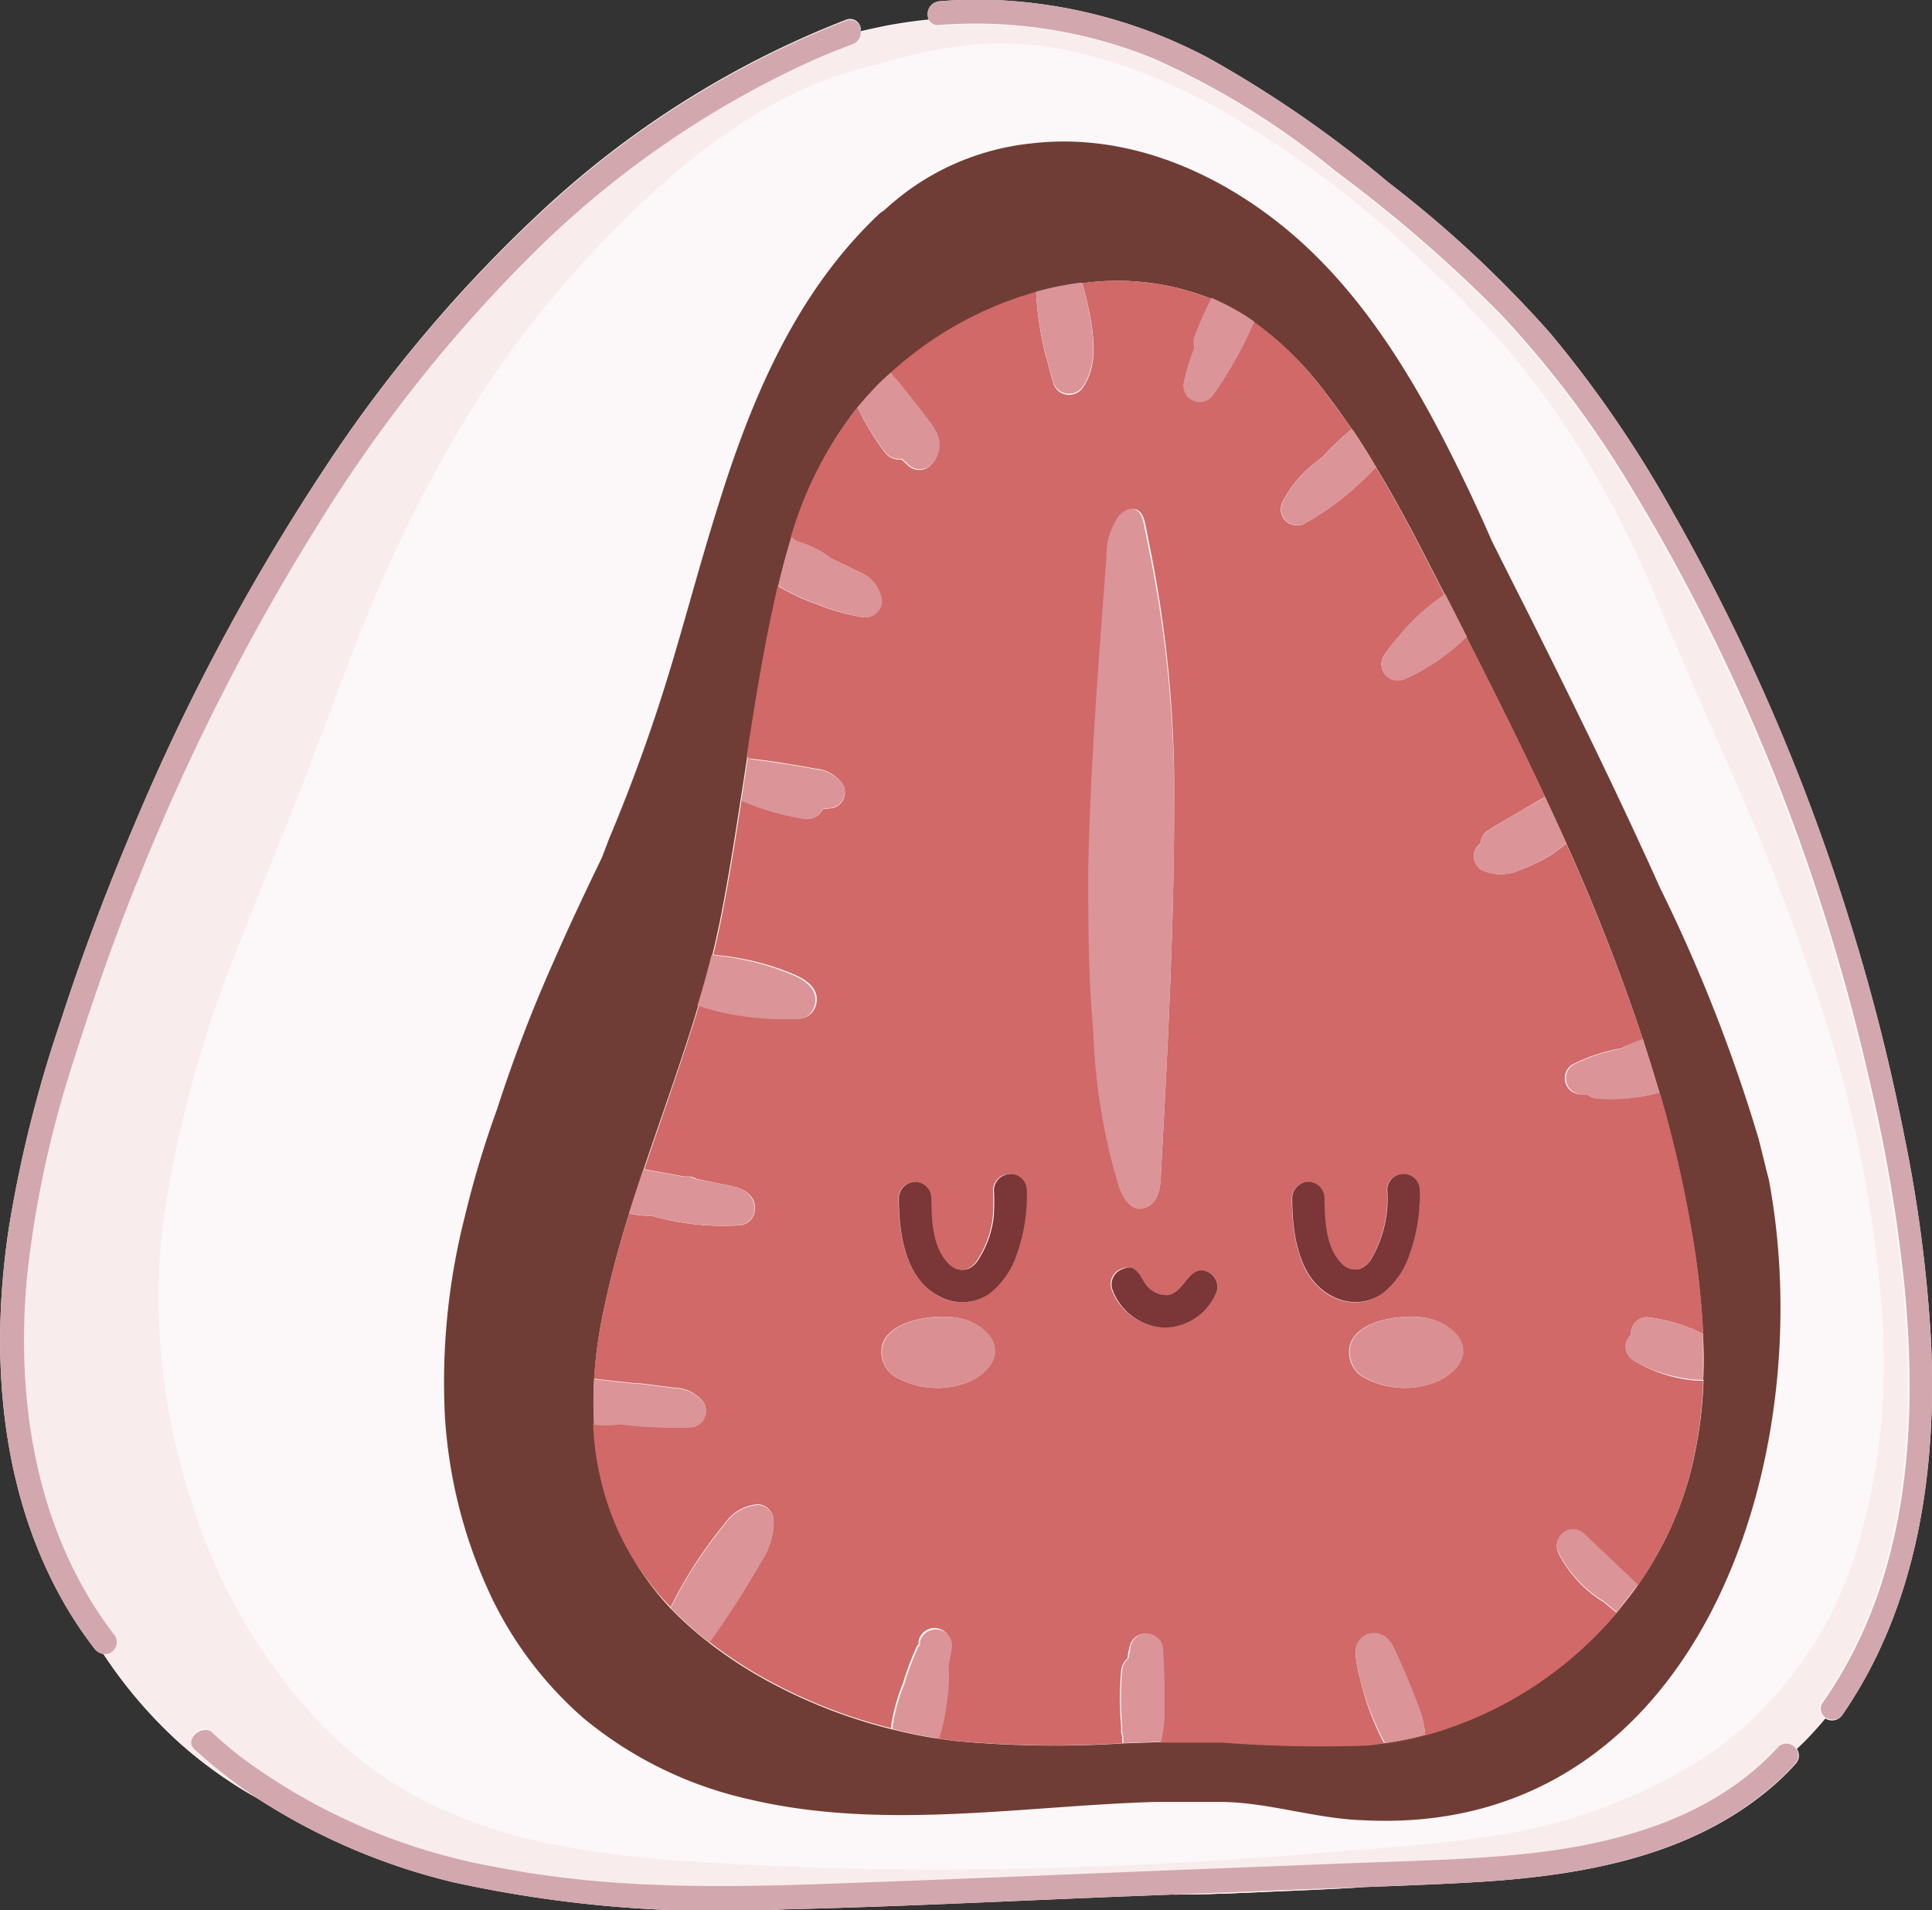 <svg xmlns="http://www.w3.org/2000/svg" viewBox="0 0 105.9 104.73"><rect x="0" y="0" width="105.9" height="104.73" fill="#333333" stroke="none"/><defs><style>.cls-1{fill:#fcf7f8;}.cls-2{fill:#f8eced;}.cls-3{fill:#6f3d35;}.cls-4{fill:#d06968;}.cls-5{fill:#db9497;}.cls-6{fill:#d2a7ad;}.cls-7{fill:#7b3637;}.cls-8{fill:#da9092;}</style></defs><g id="Capa_2" data-name="Capa 2"><g id="Capa_3" data-name="Capa 3"><path class="cls-1" d="M105.84,73.41a77.56,77.56,0,0,0-1.46-11.14,111.5,111.5,0,0,0-3-11.81,112.36,112.36,0,0,0-9.61-22.24A63.47,63.47,0,0,0,85,18.3,63.08,63.08,0,0,0,76.1,10a63,63,0,0,0-9.86-6.82A27.36,27.36,0,0,0,54.53,0a26.05,26.05,0,0,0-3.06.07.71.71,0,0,0-.56,1c-.79.08-1.57.19-2.35.34q-.69.14-1.38.3a.59.59,0,0,0-.8-.63,52.13,52.13,0,0,0-16.3,10.13A77.11,77.11,0,0,0,17.58,26,118.42,118.42,0,0,0,7.39,45.15C5.88,48.7,4.51,52.31,3.32,56A69.78,69.78,0,0,0,.48,67.35C-.58,74.42,0,82,3.71,88.23a22.17,22.17,0,0,0,1.45,2.13.8.8,0,0,0,.51.32,25.64,25.64,0,0,0,3.52,4.26l.58.55c.52.46,1.05.9,1.6,1.31a24.12,24.12,0,0,0,2.7,1.77,34.57,34.57,0,0,0,10.81,4.63A68.1,68.1,0,0,0,43,104.68c6.38-.15,12.76-.48,19.14-.73l2.06-.08c1.81,0,3.61-.08,5.42-.16s3.42-.14,5.13-.25c2.15-.08,4.29-.16,6.43-.29,5.59-.36,11.43-1.39,15.84-5.11a13.75,13.75,0,0,0,1.4-1.35.66.66,0,0,0,.07-.83c.25-.24.51-.49.75-.75s.55-.6.81-.92A.68.68,0,0,0,101,94C105.13,88,106.19,80.55,105.84,73.41Z"/><path class="cls-1" d="M69.63,103.71c-1.81.08-3.61.13-5.42.16h0c1.81,0,3.61-.08,5.42-.16s3.42-.14,5.13-.25h0C73.05,103.57,71.33,103.64,69.63,103.71Z"/><path class="cls-1" d="M103.1,71.26a70.35,70.35,0,0,0-2.62-14,130.93,130.93,0,0,0-6-15.92C93.32,38.7,92.13,36,91,33.3a61.68,61.68,0,0,0-3.52-7.16,48.42,48.42,0,0,0-4.56-6.63,58,58,0,0,0-4.77-5A56.35,56.35,0,0,0,66.7,5.85C62.78,3.69,58.33,2.06,53.79,2.3a25,25,0,0,0-5.65,1.1c-4.73,1-8.86,3.83-12.39,7a58.46,58.46,0,0,0-9.88,11.74,79.68,79.68,0,0,0-6.76,13.86c-1,2.49-1.85,5-2.84,7.48s-2.11,5.22-3.12,7.85A66.1,66.1,0,0,0,8.81,67.22a35.74,35.74,0,0,0,1.58,15,31,31,0,0,0,7,12.14,21.75,21.75,0,0,0,5.76,4.32,28,28,0,0,0,7.18,2.41,56.1,56.1,0,0,0,7.42.91c2.8.18,5.6.32,8.41.39,6,.15,12,0,18-.3,3-.15,5.93-.36,8.89-.6,2.62-.22,5.25-.4,7.86-.77a29.74,29.74,0,0,0,12.79-4.62,21.25,21.25,0,0,0,7.89-10.8A35.9,35.9,0,0,0,103.1,71.26ZM74.6,99.82c-2.6-.14-5.21-1-7.78-1-1.2,0-2.4,0-3.6,0-7.42.23-14.93,1.59-22.28-.16a21.6,21.6,0,0,1-9-4.42,20.63,20.63,0,0,1-5.34-7.3,27,27,0,0,1-2.25-9.22,36.79,36.79,0,0,1,1.09-11,54.66,54.66,0,0,1,1.77-5.89,80,80,0,0,1,3.06-8C31.13,50.85,32,48.92,33,47l.41-1a94.89,94.89,0,0,0,3.48-9.7c.87-2.92,1.65-5.86,2.57-8.76,1.82-5.79,4.26-11.58,8.76-15.83a1.15,1.15,0,0,1,.26-.19,16.26,16.26,0,0,1,1.29-1.07,13.94,13.94,0,0,1,6.75-2.62c4.92-.59,9.88,1.36,13.68,4.4s6.7,7.46,9,11.86c.93,1.81,1.81,3.66,2.62,5.52.57,1.14,1.14,2.28,1.72,3.42,2.59,5.16,5.14,10.35,7.51,15.62a87.86,87.86,0,0,1,5.39,13.69c.2.76.38,1.54.52,2.34C99.76,80,93.06,100.83,74.6,99.82Z"/><path class="cls-1" d="M98.5,95.88c.25-.24.51-.49.75-.75-.24.26-.5.51-.75.75Z"/><path class="cls-1" d="M9.77,95.49a25.41,25.41,0,0,1-4.1-4.81h0a25.41,25.41,0,0,0,4.1,4.81,24,24,0,0,0,4.3,3.08h0A24,24,0,0,1,9.77,95.49Z"/><path class="cls-1" d="M48.56,1.46q-.69.14-1.38.3h0Q47.87,1.59,48.56,1.46Z"/><path class="cls-2" d="M74.76,103.46l-3,.11-7.51.3c1.81,0,3.61-.08,5.42-.16S73.05,103.57,74.76,103.46Z"/><path class="cls-2" d="M99.82,93.33a21.93,21.93,0,0,0,1.37-2.21c3.39-6.2,3.77-13.56,3.12-20.45a87,87,0,0,0-1.86-11.11,114.49,114.49,0,0,0-3.22-11.49,106.92,106.92,0,0,0-10-21.49,55.67,55.67,0,0,0-7.11-9.4,78.06,78.06,0,0,0-9-7.79,43.43,43.43,0,0,0-10-6.19A25.91,25.91,0,0,0,51.47,1.42a.54.54,0,0,1-.56-.3c-.79.08-1.57.19-2.35.34q-.69.14-1.38.3a.68.68,0,0,1-.44.66c-.72.27-1.43.55-2.13.86A52.65,52.65,0,0,0,29.22,13.89,80.3,80.3,0,0,0,17.41,28.75,122.37,122.37,0,0,0,7.66,48C6.23,51.49,5,55.08,3.85,58.73A58,58,0,0,0,1.48,70C.84,76.88,2,84.11,6.31,89.69a.67.67,0,0,1-.24.91.58.58,0,0,1-.4.08,25.41,25.41,0,0,0,4.1,4.81,24,24,0,0,0,4.3,3.08,28,28,0,0,1-3.4-2.66c-.63-.58.31-1.52.94-.94s1,.86,1.48,1.27a33.2,33.2,0,0,0,14.27,6.15c6,1.17,12.13,1.1,18.19.88,6.25-.22,12.5-.49,18.75-.74l9.41-.37c3.08-.12,6.17-.18,9.24-.46,5.28-.48,10.84-1.88,14.54-5.94a.63.63,0,0,1,1,.12c.25-.24.51-.49.75-.75s.55-.6.81-.92A.58.58,0,0,1,99.82,93.33Zm-6.08,2.82A29.74,29.74,0,0,1,81,100.77c-2.61.37-5.24.55-7.86.77-3,.24-5.92.45-8.89.6-6,.32-12,.45-18,.3-2.81-.07-5.61-.21-8.41-.39a56.1,56.1,0,0,1-7.42-.91,28,28,0,0,1-7.18-2.41,21.75,21.75,0,0,1-5.76-4.32,31,31,0,0,1-7-12.14,35.74,35.74,0,0,1-1.58-15,66.1,66.1,0,0,1,4.34-15.84c1-2.63,2.09-5.23,3.12-7.85s1.88-5,2.84-7.48a79.68,79.68,0,0,1,6.76-13.86,58.46,58.46,0,0,1,9.88-11.74c3.53-3.22,7.66-6,12.39-7a25,25,0,0,1,5.65-1.1c4.54-.24,9,1.39,12.91,3.55a56.35,56.35,0,0,1,11.45,8.64,58,58,0,0,1,4.77,5,48.42,48.42,0,0,1,4.56,6.63A61.68,61.68,0,0,1,91,33.3c1.13,2.71,2.32,5.4,3.49,8.09a130.93,130.93,0,0,1,6,15.92,70.35,70.35,0,0,1,2.62,14,35.9,35.9,0,0,1-1.47,14.09A21.25,21.25,0,0,1,93.74,96.15Z"/><path class="cls-3" d="M96.38,62.38A87.86,87.86,0,0,0,91,48.69c-2.37-5.27-4.92-10.46-7.51-15.62-.58-1.14-1.15-2.28-1.72-3.42-.81-1.86-1.69-3.71-2.62-5.52-2.27-4.4-5.06-8.73-9-11.86s-8.76-5-13.68-4.4a13.94,13.94,0,0,0-6.75,2.62,16.26,16.26,0,0,0-1.29,1.07,1.15,1.15,0,0,0-.26.19c-4.5,4.25-6.94,10-8.76,15.83-.92,2.9-1.7,5.84-2.57,8.76A94.89,94.89,0,0,1,33.38,46L33,47c-.93,1.92-1.84,3.85-2.69,5.8a80,80,0,0,0-3.06,8,54.66,54.66,0,0,0-1.77,5.89,36.79,36.79,0,0,0-1.09,11,27,27,0,0,0,2.25,9.22A20.63,20.63,0,0,0,32,94.21a21.6,21.6,0,0,0,9,4.42c7.35,1.75,14.86.39,22.28.16,1.2,0,2.4,0,3.6,0,2.57,0,5.18.91,7.78,1,18.46,1,25.16-19.81,22.3-35.1C96.76,63.92,96.58,63.14,96.38,62.38Zm-3,13.27a23.4,23.4,0,0,1-.82,5.45,19.43,19.43,0,0,1-2.76,5.77c-.36.52-.75,1-1.16,1.51a21,21,0,0,1-10.5,6.72,20.24,20.24,0,0,1-2.19.45h0c-.4.06-.8.1-1.2.13A73.11,73.11,0,0,1,67,95.51c-1.12,0-2.25,0-3.38,0h0l-2.07.07a58.39,58.39,0,0,1-9.26-.14l-.93-.13c-.86-.13-1.71-.31-2.54-.52a28.48,28.48,0,0,1-6.67-2.59,23.63,23.63,0,0,1-3.3-2.15,19.16,19.16,0,0,1-2.12-1.9A15.35,15.35,0,0,1,34,84.1a15.86,15.86,0,0,1-1.43-6,23,23,0,0,1,0-2.49A24.38,24.38,0,0,1,33,72.27a54.36,54.36,0,0,1,1.49-5.74c.25-.81.52-1.62.79-2.42,1-3,2.11-6,3-9,.28-.92.54-1.84.77-2.77.17-.71.33-1.42.47-2.13.41-2.1.75-4.22,1.07-6.33.13-.81.25-1.61.37-2.41.35-2.27.71-4.53,1.15-6.78.18-.88.36-1.75.56-2.6s.45-1.79.72-2.67A20.77,20.77,0,0,1,47,22.34,17.75,17.75,0,0,1,48.27,21l.55-.51a19.83,19.83,0,0,1,8-4.46,16.51,16.51,0,0,1,2.5-.5,13.87,13.87,0,0,1,7.12.87,13.68,13.68,0,0,1,1.9,1l.44.3a17.66,17.66,0,0,1,3.88,3.84c.52.67,1,1.35,1.49,2.05s.89,1.37,1.31,2.08c1.3,2.15,2.45,4.4,3.59,6.64l.17.33,1.18,2.33c1.48,2.91,2.94,5.83,4.32,8.79.39.84.78,1.69,1.16,2.53A114.5,114.5,0,0,1,90.06,57c.32,1,.63,2,.91,2.94a67.62,67.62,0,0,1,1.82,8,43.71,43.71,0,0,1,.56,5.24C93.39,74,93.4,74.81,93.36,75.65Z"/><path class="cls-4" d="M89.55,74.59a.89.89,0,0,1-.37-1.11,1,1,0,0,1,.22-.3s0-.06,0-.08a.89.89,0,0,1,.89-.89,9.65,9.65,0,0,1,2.53.67l.54.25a43.71,43.71,0,0,0-.56-5.24,67.62,67.62,0,0,0-1.82-8l-.26.07a10.1,10.1,0,0,1-3.1.26A.93.93,0,0,1,87,60l-.35,0a.89.89,0,0,1-.45-1.65,9.54,9.54,0,0,1,2.69-.88A6,6,0,0,1,90.06,57a114.5,114.5,0,0,0-4.21-10.75,10.65,10.65,0,0,1-.86.64,9,9,0,0,1-1.68.81,2.47,2.47,0,0,1-2.09,0,.88.88,0,0,1-.07-1.47.93.93,0,0,1,.44-.72c.84-.52,1.7-1,2.56-1.52l.54-.3c-1.38-3-2.84-5.88-4.32-8.79A11.46,11.46,0,0,1,77,37.21.94.94,0,0,1,76,37.07.91.91,0,0,1,75.82,36a7.53,7.53,0,0,1,.81-1.05l0,0a11.26,11.26,0,0,1,2.54-2.33L79,32.25c-1.14-2.24-2.29-4.49-3.59-6.64-.25.27-.51.54-.78.79a15.44,15.44,0,0,1-3.1,2.29.91.91,0,0,1-1.07-.14.92.92,0,0,1-.14-1.08,6.43,6.43,0,0,1,1.8-2.12l.41-.34a14.69,14.69,0,0,1,1.57-1.48c-.47-.7-1-1.38-1.49-2.05a17.66,17.66,0,0,0-3.88-3.84,21.53,21.53,0,0,1-2.24,4A.89.89,0,0,1,64.89,21a13,13,0,0,1,.6-1.95.7.7,0,0,1,0-.53,19,19,0,0,1,.94-2.12,13.87,13.87,0,0,0-7.12-.87,14.39,14.39,0,0,1,.41,1.63c.25,1.32.46,2.86-.34,4.05A.91.91,0,0,1,57.73,21c-.13-.44-.25-.9-.35-1.35a1.43,1.43,0,0,1-.08-.22A18.51,18.51,0,0,1,56.79,16a19.83,19.83,0,0,0-8,4.46c.45.53.89,1.06,1.32,1.61.24.3.48.61.71.92a4,4,0,0,1,.44.66,1.49,1.49,0,0,1-.43,2,.91.91,0,0,1-1.07-.14l-.35-.32a1,1,0,0,1-.94-.43A15,15,0,0,1,47,22.34a20.77,20.77,0,0,0-3.65,7.1l.29.23a5.33,5.33,0,0,1,1.91.94l1.58.76a2,2,0,0,1,1.16,1.36.9.9,0,0,1-1.09,1.09,11.2,11.2,0,0,1-2.44-.7,10.94,10.94,0,0,1-2.13-1c-.2.85-.38,1.72-.56,2.6-.44,2.25-.8,4.51-1.15,6.78l.22.09c.61.07,1.22.15,1.82.25s1.15.18,1.72.3A2,2,0,0,1,46.2,43a.9.9,0,0,1-.53,1.3l-.58.07v0a.9.9,0,0,1-1,.51,14.27,14.27,0,0,1-3.45-1c-.32,2.11-.66,4.23-1.07,6.33-.14.71-.3,1.42-.47,2.13a15.57,15.57,0,0,1,2.63.46,13.76,13.76,0,0,1,1.74.6c.69.28,1.47.78,1.27,1.65a1,1,0,0,1-1,.8c-.31,0-.62,0-.92,0a16.18,16.18,0,0,1-2-.16,14.41,14.41,0,0,1-2.5-.59c-.9,3-2,6-3,9l2.18.4h.2a.78.78,0,0,1,.47.13L40,65c.68.12,1.43.49,1.38,1.29a.91.91,0,0,1-.89.89,14.17,14.17,0,0,1-4.76-.52,6.51,6.51,0,0,1-1.24-.12A54.36,54.36,0,0,0,33,72.27a24.38,24.38,0,0,0-.44,3.31l1.11.13,1.23.13a1.08,1.08,0,0,1,.19,0h0l1.91.24a2.05,2.05,0,0,1,1.58.82.9.9,0,0,1-.77,1.34,25.21,25.21,0,0,1-3.88-.18,4,4,0,0,1-1.42,0,15.86,15.86,0,0,0,1.43,6,15.35,15.35,0,0,0,2.82,4.05,22.74,22.74,0,0,1,1.57-2.71,23.22,23.22,0,0,1,1.39-1.87,2.42,2.42,0,0,1,1.79-1.06.9.9,0,0,1,.89.89,3.78,3.78,0,0,1-.62,2.13c-.36.63-.73,1.25-1.12,1.87-.56.9-1.15,1.79-1.78,2.65a23.63,23.63,0,0,0,3.3,2.15,28.48,28.48,0,0,0,6.67,2.59.77.77,0,0,1,0-.15,10.14,10.14,0,0,1,.64-2.31,15,15,0,0,1,.75-2,.42.42,0,0,1,.11-.15c0-.06,0-.12,0-.18a.89.89,0,1,1,1.71.48c0,.28-.1.56-.16.84a9.84,9.84,0,0,1-.13,2.42,9.24,9.24,0,0,1-.37,1.37,1.55,1.55,0,0,0-.08.23l.93.13a58.39,58.39,0,0,0,9.26.14c0-.13,0-.26,0-.39a.8.8,0,0,1-.06-.3c0-.09,0-.17,0-.26a17.92,17.92,0,0,1,0-3,1,1,0,0,1,.36-.71c0-.23.07-.46.12-.69a.88.88,0,0,1,1-.64.89.89,0,0,1,.77.88c.06,1,.09,2,.09,3.08a6.94,6.94,0,0,1-.19,2c1.13,0,2.26,0,3.38,0a73.11,73.11,0,0,0,7.69.17c.4,0,.8-.07,1.2-.13A14.6,14.6,0,0,1,74.54,92a6.08,6.08,0,0,1-.23-1.33,1,1,0,0,1,1.43-1c.51.22.69.75.9,1.22.4.87.76,1.76,1.1,2.66a5,5,0,0,1,.38,1.6l-2.19.45a20.24,20.24,0,0,0,2.19-.45,21,21,0,0,0,10.5-6.72l-.71-.59a6.69,6.69,0,0,1-2.46-2.63.89.89,0,0,1,1.39-1.08l2.94,2.79-1.16,1.51c.41-.49.8-1,1.16-1.51a19.43,19.43,0,0,0,2.76-5.77,23.4,23.4,0,0,0,.82-5.45,6.34,6.34,0,0,1-1.45-.17A7.66,7.66,0,0,1,89.55,74.59ZM53,75.8a4.65,4.65,0,0,1-4-.36,1.62,1.62,0,0,1-.64-1.72c.44-1.46,3.23-1.75,4.45-1.4a2.74,2.74,0,0,1,1.43.94C55.07,74.44,53.93,75.45,53,75.8Zm2.73-7.08a4.6,4.6,0,0,1-1.53,2.22,2.64,2.64,0,0,1-2.75.12c-1.88-1-2.18-3.51-2.2-5.38a.92.92,0,0,1,.89-.89.91.91,0,0,1,.89.89c0,1.14,0,2.75.95,3.6a1,1,0,0,0,1.07.27,1.23,1.23,0,0,0,.45-.37,5.47,5.47,0,0,0,.93-2.58v-.07a11,11,0,0,0,0-1.28.9.9,0,0,1,.89-.88.88.88,0,0,1,.88.88A9.51,9.51,0,0,1,55.72,68.72Zm4-21.06c.07-5.72.54-11.52,1-17.18a3.64,3.64,0,0,1,.69-2.22c.6-.59,1.17-.44,1.34.4.09.42.17.83.25,1.24A67.32,67.32,0,0,1,64.36,44c0,6.8-.36,13.63-.73,20.42a3,3,0,0,1-.23,1.22,1.05,1.05,0,0,1-1,.62c-.54-.07-.84-.66-1-1.17A33.44,33.44,0,0,1,60,56.45C59.73,53.53,59.66,50.59,59.69,47.66ZM66.61,71a3.09,3.09,0,0,1-2.92,1.76,3.17,3.17,0,0,1-2.78-2.13.89.89,0,0,1,.62-1.09c.62-.21.88.31,1.14.74A1.41,1.41,0,0,0,64,71c1-.09,1.22-1.79,2.34-1.19A.9.9,0,0,1,66.61,71Zm4.2-5.31a.91.91,0,0,1,.88-.89.9.9,0,0,1,.89.89c0,1.15.06,2.72.93,3.58a1,1,0,0,0,1,.31,1.25,1.25,0,0,0,.62-.52,6.53,6.53,0,0,0,.89-3.8.89.89,0,0,1,1.78,0,9.52,9.52,0,0,1-.54,3.47,4.54,4.54,0,0,1-1.53,2.22,2.64,2.64,0,0,1-2.75.12C71.12,70.11,70.82,67.55,70.81,65.68ZM78.62,75.8a4.66,4.66,0,0,1-4-.36A1.61,1.61,0,0,1,74,73.72c.44-1.46,3.23-1.75,4.45-1.4a2.75,2.75,0,0,1,1.42.94C80.71,74.44,79.56,75.45,78.62,75.8Z"/><path class="cls-4" d="M53,69.57Z"/><path class="cls-4" d="M64.05,71h0Z"/><path class="cls-4" d="M74.59,69.57Z"/><path class="cls-5" d="M62.4,66.28a1.05,1.05,0,0,0,1-.62,3,3,0,0,0,.23-1.22c.37-6.79.73-13.62.73-20.42A67.32,67.32,0,0,0,62.93,29.9c-.08-.41-.16-.82-.25-1.24-.17-.84-.74-1-1.34-.4a3.64,3.64,0,0,0-.69,2.22c-.42,5.66-.89,11.46-1,17.18,0,2.93,0,5.87.27,8.79a33.44,33.44,0,0,0,1.42,8.66C61.56,65.62,61.86,66.21,62.4,66.28Z"/><path class="cls-5" d="M33.94,78.09a25.21,25.21,0,0,0,3.88.18.9.9,0,0,0,.77-1.34A2.05,2.05,0,0,0,37,76.11l-1.91-.24h0a1.08,1.08,0,0,0-.19,0l-1.23-.13-1.11-.13a23,23,0,0,0,0,2.49A4,4,0,0,0,33.94,78.09Z"/><path class="cls-5" d="M51.85,93.71A9.84,9.84,0,0,0,52,91.29c.06-.28.12-.56.16-.84A.89.89,0,1,0,50.43,90c0,.06,0,.12,0,.18a.42.42,0,0,0-.11.15,15,15,0,0,0-.75,2,10.14,10.14,0,0,0-.64,2.31.77.77,0,0,0,0,.15c.83.21,1.68.39,2.54.52a1.55,1.55,0,0,1,.08-.23A9.24,9.24,0,0,0,51.85,93.71Z"/><path class="cls-5" d="M63.76,90.45a.89.89,0,0,0-.77-.88.88.88,0,0,0-1,.64c-.05.23-.08.46-.12.69a1,1,0,0,0-.36.71,17.92,17.92,0,0,0,0,3c0,.09,0,.17,0,.26a.8.8,0,0,0,.06.3c0,.13,0,.26,0,.39l2.07-.07h0a6.94,6.94,0,0,0,.19-2C63.85,92.5,63.82,91.47,63.76,90.45Z"/><path class="cls-5" d="M77.74,93.5c-.34-.9-.7-1.79-1.1-2.66-.21-.47-.39-1-.9-1.22a1,1,0,0,0-1.43,1A6.08,6.08,0,0,0,74.54,92a14.6,14.6,0,0,0,1.39,3.58h0l2.19-.45A5,5,0,0,0,77.74,93.5Z"/><path class="cls-5" d="M86.84,84.08a.89.89,0,0,0-1.39,1.08,6.69,6.69,0,0,0,2.46,2.63l.71.59,1.16-1.51Z"/><path class="cls-5" d="M92.81,72.88a9.65,9.65,0,0,0-2.53-.67.89.89,0,0,0-.89.89s0,.05,0,.08a1,1,0,0,0-.22.3.89.89,0,0,0,.37,1.11,7.66,7.66,0,0,0,2.36.89,6.34,6.34,0,0,0,1.45.17c0-.84,0-1.68,0-2.52Z"/><path class="cls-5" d="M86.22,58.38A.89.89,0,0,0,86.67,60L87,60a.93.93,0,0,0,.59.24,10.1,10.1,0,0,0,3.1-.26l.26-.07c-.28-1-.59-2-.91-2.94a6,6,0,0,0-1.15.52A9.54,9.54,0,0,0,86.22,58.38Z"/><path class="cls-5" d="M81.59,45.52a.93.93,0,0,0-.44.72.88.88,0,0,0,.07,1.47,2.47,2.47,0,0,0,2.09,0A9,9,0,0,0,85,46.87a10.65,10.65,0,0,0,.86-.64c-.38-.84-.77-1.69-1.16-2.53l-.54.3C83.29,44.5,82.43,45,81.59,45.52Z"/><path class="cls-5" d="M76.65,34.91l0,0A7.53,7.53,0,0,0,75.82,36,.91.91,0,0,0,76,37.07a.94.94,0,0,0,1.08.14,11.46,11.46,0,0,0,3.33-2.3l-1.18-2.33A11.26,11.26,0,0,0,76.65,34.91Z"/><path class="cls-5" d="M72.55,25l-.41.34a6.43,6.43,0,0,0-1.8,2.12.92.92,0,0,0,.14,1.08.91.91,0,0,0,1.07.14,15.44,15.44,0,0,0,3.1-2.29c.27-.25.53-.52.78-.79-.42-.71-.85-1.4-1.31-2.08A14.69,14.69,0,0,0,72.55,25Z"/><path class="cls-5" d="M65.49,19a13,13,0,0,0-.6,1.95.89.89,0,0,0,1.62.68,21.53,21.53,0,0,0,2.24-4l-.44-.3a13.68,13.68,0,0,0-1.9-1,19,19,0,0,0-.94,2.12A.7.7,0,0,0,65.49,19Z"/><path class="cls-5" d="M57.38,19.6c.1.45.22.91.35,1.35a.91.91,0,0,0,1.63.22c.8-1.19.59-2.73.34-4.05a14.39,14.39,0,0,0-.41-1.63,16.51,16.51,0,0,0-2.5.5,18.51,18.51,0,0,0,.51,3.39A1.43,1.43,0,0,0,57.38,19.6Z"/><path class="cls-5" d="M49.44,25.15l.35.32a.91.91,0,0,0,1.07.14,1.49,1.49,0,0,0,.43-2,4,4,0,0,0-.44-.66c-.23-.31-.47-.62-.71-.92-.43-.55-.87-1.08-1.32-1.61l-.55.51A17.75,17.75,0,0,0,47,22.34a15,15,0,0,0,1.47,2.38A1,1,0,0,0,49.44,25.15Z"/><path class="cls-5" d="M47.23,33.82a.9.9,0,0,0,1.09-1.09,2,2,0,0,0-1.16-1.36l-1.58-.76a5.33,5.33,0,0,0-1.91-.94l-.29-.23c-.27.88-.5,1.76-.72,2.67a10.94,10.94,0,0,0,2.13,1A11.2,11.2,0,0,0,47.23,33.82Z"/><path class="cls-5" d="M45.08,44.35v0l.58-.07A.9.9,0,0,0,46.2,43a2,2,0,0,0-1.49-.82c-.57-.12-1.14-.21-1.72-.3s-1.21-.18-1.82-.25L41,41.49c-.12.8-.24,1.6-.37,2.41a14.27,14.27,0,0,0,3.45,1A.9.9,0,0,0,45.08,44.35Z"/><path class="cls-5" d="M42.74,55.88c.3,0,.61,0,.92,0a1,1,0,0,0,1-.8c.2-.87-.58-1.37-1.27-1.65a13.76,13.76,0,0,0-1.74-.6A15.57,15.57,0,0,0,39,52.36c-.23.93-.49,1.85-.77,2.77a14.41,14.41,0,0,0,2.5.59A16.18,16.18,0,0,0,42.74,55.88Z"/><path class="cls-5" d="M40.47,67.17a.91.91,0,0,0,.89-.89c0-.8-.7-1.17-1.38-1.29l-1.87-.35a.78.78,0,0,0-.47-.13h-.2l-2.18-.4c-.27.8-.54,1.61-.79,2.42a6.51,6.51,0,0,0,1.24.12A14.17,14.17,0,0,0,40.47,67.17Z"/><path class="cls-5" d="M41.79,85.53a3.78,3.78,0,0,0,.62-2.13.9.9,0,0,0-.89-.89,2.42,2.42,0,0,0-1.79,1.06,23.22,23.22,0,0,0-1.39,1.87,22.74,22.74,0,0,0-1.57,2.71,19.16,19.16,0,0,0,2.12,1.9c.63-.86,1.22-1.75,1.78-2.65C41.06,86.78,41.43,86.16,41.79,85.53Z"/><path class="cls-6" d="M6.07,90.6a.67.67,0,0,0,.24-.91C2,84.11.84,76.88,1.48,70A58,58,0,0,1,3.85,58.73C5,55.08,6.23,51.49,7.66,48a122.37,122.37,0,0,1,9.75-19.2A80.3,80.3,0,0,1,29.22,13.89,52.65,52.65,0,0,1,44.61,3.28c.7-.31,1.41-.59,2.13-.86a.68.68,0,0,0,.44-.66h0a.59.59,0,0,0-.8-.63,52.13,52.13,0,0,0-16.3,10.13A77.11,77.11,0,0,0,17.58,26,118.42,118.42,0,0,0,7.39,45.15C5.88,48.7,4.51,52.31,3.32,56A69.78,69.78,0,0,0,.48,67.35C-.58,74.42,0,82,3.71,88.23a22.17,22.17,0,0,0,1.45,2.13.8.8,0,0,0,.51.32h0A.58.58,0,0,0,6.07,90.6Z"/><path class="cls-6" d="M97.49,95.76c-3.7,4.06-9.26,5.46-14.54,5.94-3.07.28-6.16.34-9.24.46l-9.41.37c-6.25.25-12.5.52-18.75.74-6.06.22-12.21.29-18.19-.88a33.2,33.2,0,0,1-14.27-6.15c-.51-.41-1-.83-1.48-1.27s-1.57.36-.94.94a28,28,0,0,0,3.4,2.66h0a34.57,34.57,0,0,0,10.81,4.63A68.1,68.1,0,0,0,43,104.68c6.38-.15,12.76-.48,19.14-.73l2.06-.08h0l7.51-.3,3-.11h0c2.15-.08,4.29-.16,6.43-.29,5.59-.36,11.43-1.39,15.84-5.11a13.75,13.75,0,0,0,1.4-1.35.66.66,0,0,0,.07-.83h0A.63.63,0,0,0,97.49,95.76Z"/><path class="cls-6" d="M105.84,73.41a77.56,77.56,0,0,0-1.46-11.14,111.5,111.5,0,0,0-3-11.81,112.36,112.36,0,0,0-9.61-22.24A63.47,63.47,0,0,0,85,18.3,63.08,63.08,0,0,0,76.1,10a63,63,0,0,0-9.86-6.82A27.36,27.36,0,0,0,54.53,0a26.05,26.05,0,0,0-3.06.07.71.71,0,0,0-.56,1,.54.54,0,0,0,.56.3A25.91,25.91,0,0,1,63.22,3.2a43.43,43.43,0,0,1,10,6.19,78.06,78.06,0,0,1,9,7.79,55.67,55.67,0,0,1,7.11,9.4,106.92,106.92,0,0,1,10,21.49,114.49,114.49,0,0,1,3.22,11.49,87,87,0,0,1,1.86,11.11c.65,6.89.27,14.25-3.12,20.45a21.93,21.93,0,0,1-1.37,2.21.58.58,0,0,0,.24.88A.68.68,0,0,0,101,94C105.13,88,106.19,80.55,105.84,73.41Z"/><path class="cls-7" d="M55.37,64.37a.9.9,0,0,0-.89.88,11,11,0,0,1,0,1.28v.07a5.47,5.47,0,0,1-.93,2.58,1.23,1.23,0,0,1-.45.37A1,1,0,0,1,52,69.28c-.9-.85-.94-2.46-.95-3.6a.91.91,0,0,0-.89-.89.92.92,0,0,0-.89.89c0,1.87.32,4.43,2.2,5.38a2.64,2.64,0,0,0,2.75-.12,4.6,4.6,0,0,0,1.53-2.22,9.51,9.51,0,0,0,.53-3.47A.88.88,0,0,0,55.37,64.37ZM53,69.57Z"/><path class="cls-7" d="M75.75,70.94a4.54,4.54,0,0,0,1.53-2.22,9.52,9.52,0,0,0,.54-3.47.89.89,0,0,0-1.78,0,6.53,6.53,0,0,1-.89,3.8,1.25,1.25,0,0,1-.62.52,1,1,0,0,1-1-.31c-.87-.86-.92-2.43-.93-3.58a.9.9,0,0,0-.89-.89.91.91,0,0,0-.88.89c0,1.87.31,4.43,2.19,5.38A2.64,2.64,0,0,0,75.75,70.94Zm-1.16-1.37Z"/><path class="cls-7" d="M66.29,69.78C65.17,69.18,65,70.88,64,71a1.41,1.41,0,0,1-1.28-.7c-.26-.43-.52-1-1.14-.74a.89.89,0,0,0-.62,1.09,3.17,3.17,0,0,0,2.78,2.13A3.09,3.09,0,0,0,66.61,71,.9.9,0,0,0,66.29,69.78ZM64,71h0Z"/><path class="cls-8" d="M52.84,72.32c-1.22-.35-4-.06-4.45,1.4A1.62,1.62,0,0,0,49,75.44a4.65,4.65,0,0,0,4,.36c.94-.35,2.08-1.36,1.28-2.54A2.74,2.74,0,0,0,52.84,72.32Z"/><path class="cls-8" d="M78.48,72.32c-1.22-.35-4-.06-4.45,1.4a1.61,1.61,0,0,0,.63,1.72,4.66,4.66,0,0,0,4,.36c.94-.35,2.09-1.36,1.28-2.54A2.75,2.75,0,0,0,78.48,72.32Z"/></g></g></svg>